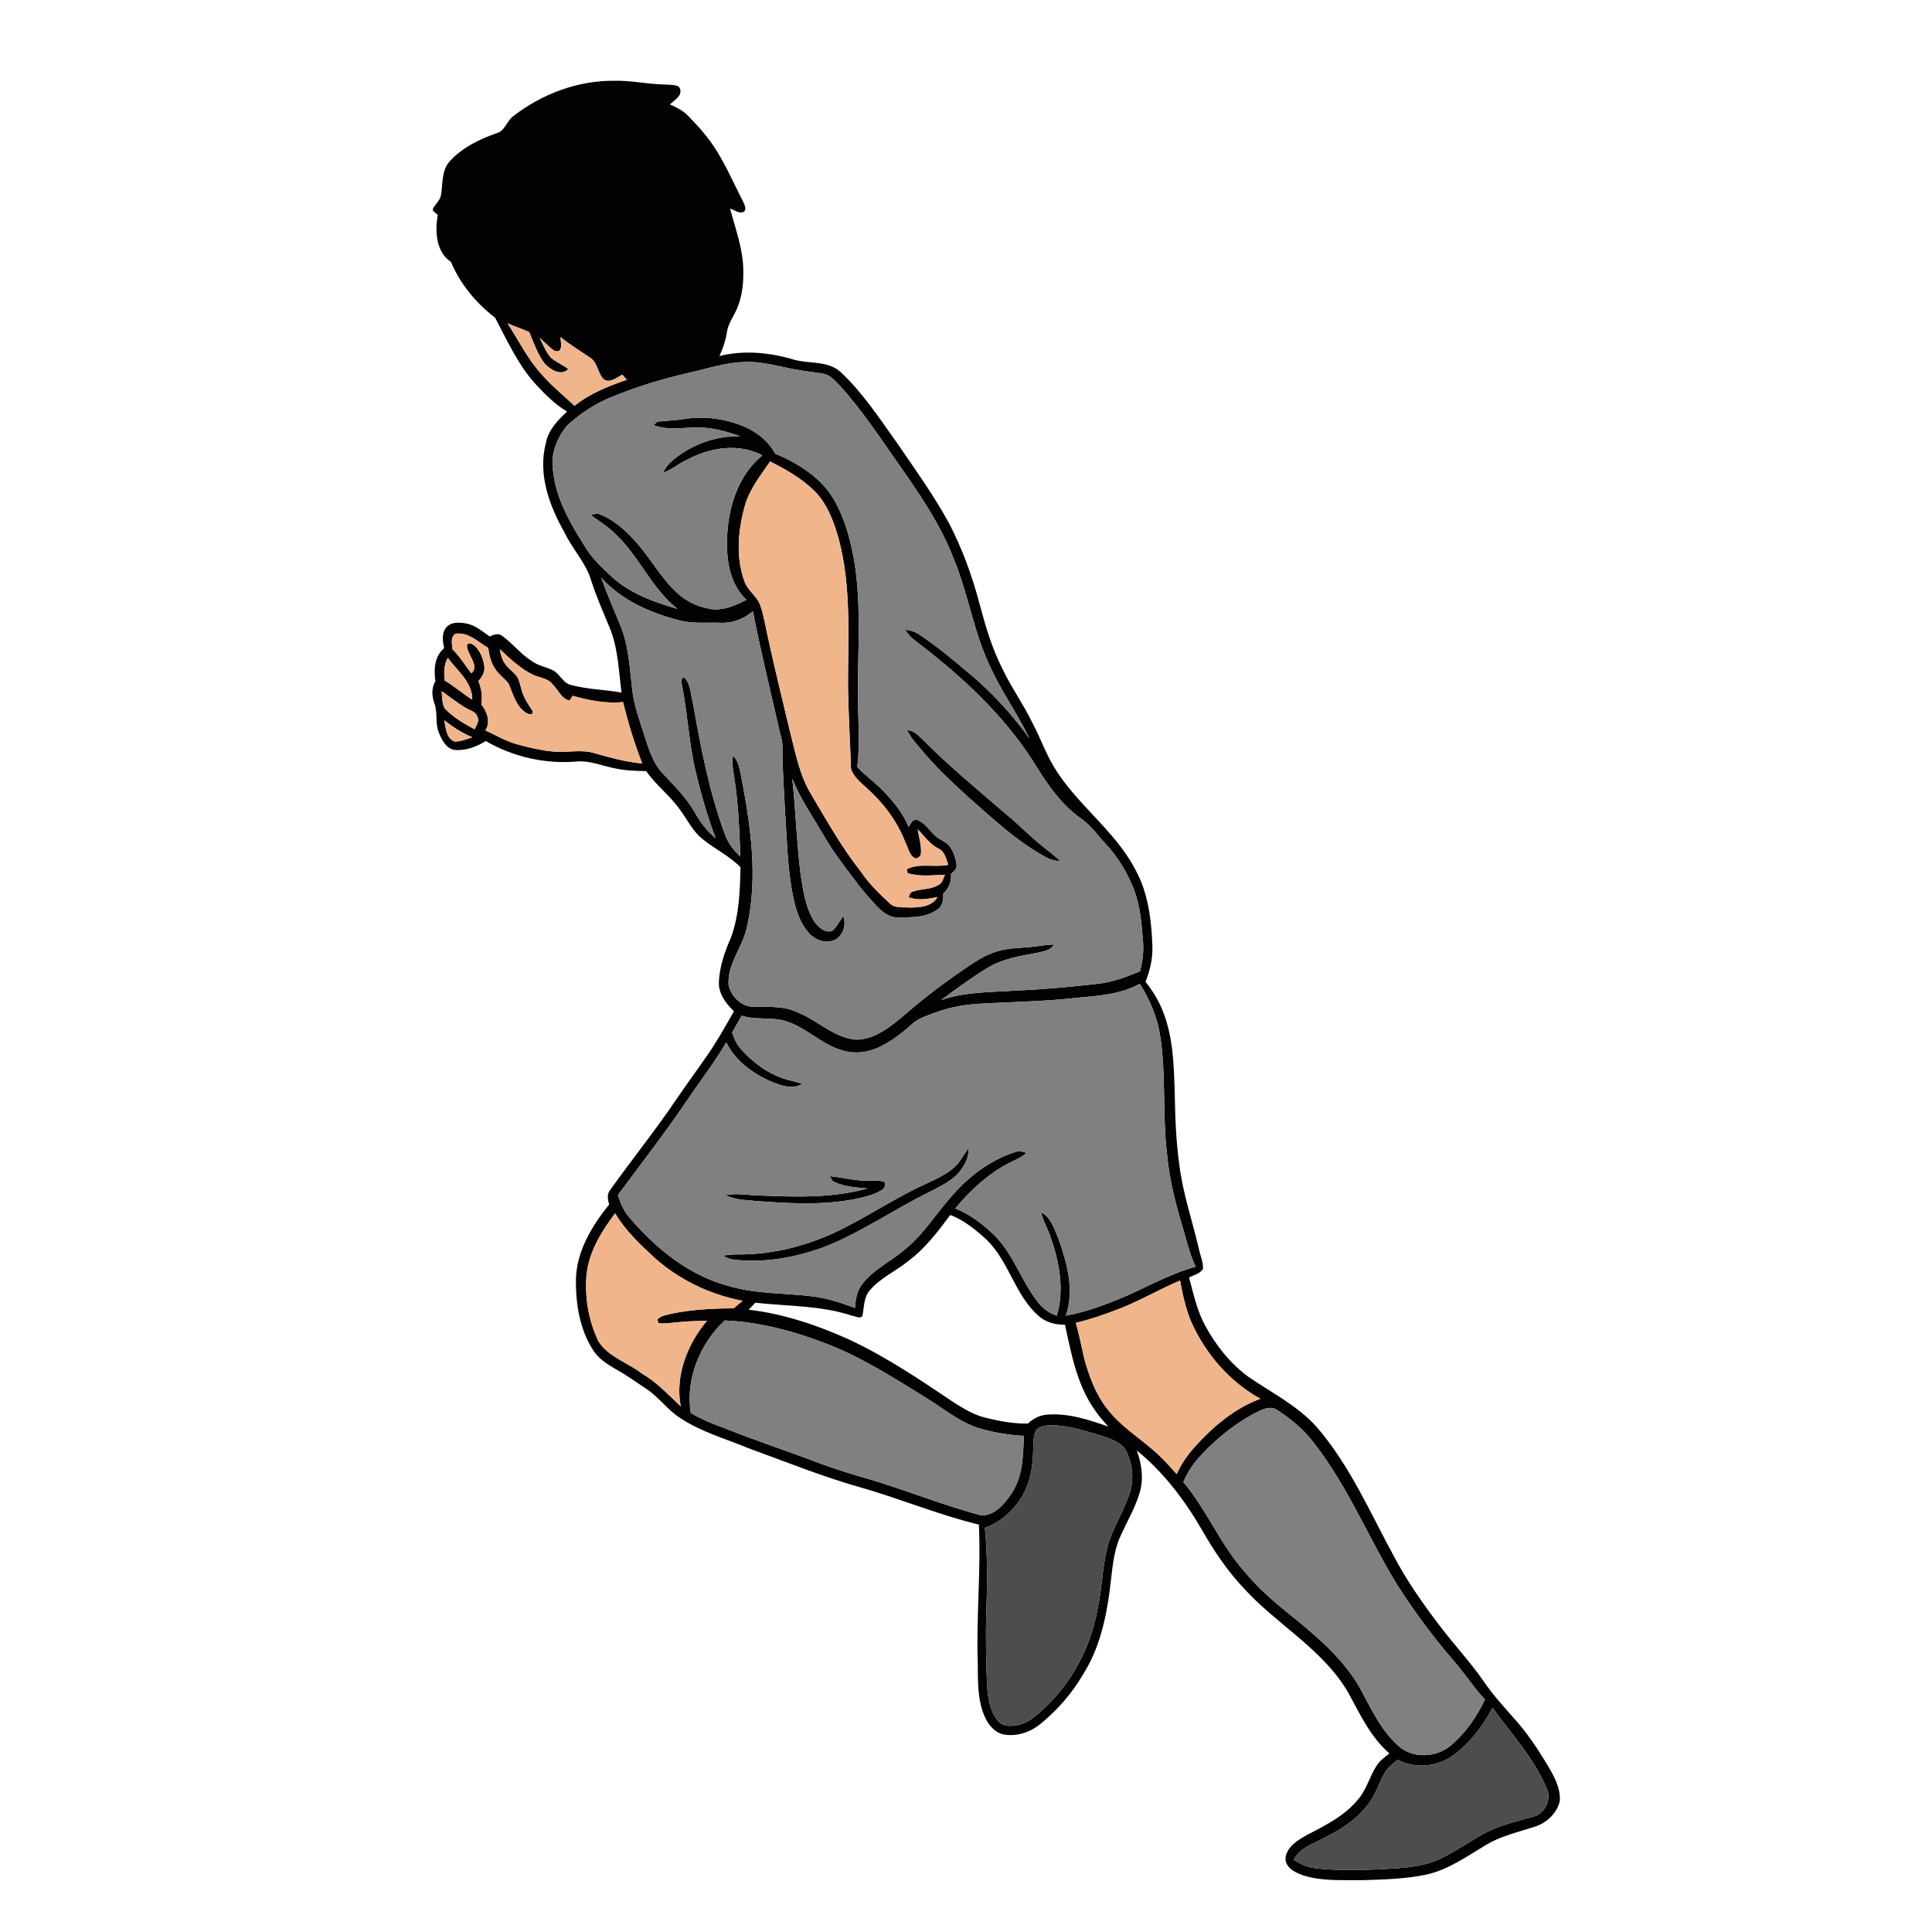 <?xml version="1.0" encoding="UTF-8" ?>
<!DOCTYPE svg PUBLIC "-//W3C//DTD SVG 1.1//EN" "http://www.w3.org/Graphics/SVG/1.1/DTD/svg11.dtd">
<svg width="1000pt" height="1000pt" viewBox="0 0 1000 1000" version="1.1" xmlns="http://www.w3.org/2000/svg">
    <g id="#020202ff">
        <path fill="#020202" opacity="1.00"
            d=" M 265.91 59.94 C 280.70 48.52 299.24 41.61 318.02 41.81 C 326.73 41.60 335.28 43.59 343.96 43.75 C 346.18 43.90 348.47 43.80 350.62 44.46 C 352.55 45.29 352.59 48.04 351.47 49.55 C 350.20 51.34 348.37 52.62 346.73 54.04 C 350.09 55.53 353.49 57.19 356.08 59.87 C 361.76 65.63 367.14 71.76 371.34 78.70 C 376.36 86.94 380.22 95.81 384.64 104.37 C 385.32 105.97 386.74 108.43 384.82 109.72 C 382.39 110.66 380.11 108.68 377.89 107.95 C 380.65 118.50 384.67 128.95 384.72 139.99 C 384.86 146.62 384.18 153.39 381.54 159.54 C 379.81 163.74 376.82 167.47 376.22 172.08 C 375.56 176.31 374.20 180.39 372.38 184.26 C 384.85 181.21 397.86 182.36 410.09 185.91 C 418.35 188.56 428.46 186.31 435.28 192.74 C 446.76 203.51 455.38 216.81 464.48 229.53 C 473.73 243.02 483.29 256.35 491.16 270.71 C 497.96 283.81 503.10 297.73 506.85 312.00 C 509.96 323.63 513.31 335.30 518.81 346.07 C 523.41 355.85 529.82 364.63 534.49 374.38 C 538.38 381.69 541.12 389.56 545.37 396.68 C 557.10 416.41 577.18 429.78 587.76 450.30 C 594.39 462.41 596.01 476.41 596.49 489.99 C 596.68 496.24 595.21 502.39 592.93 508.17 C 596.85 513.10 600.14 518.55 602.31 524.47 C 607.20 537.37 607.59 551.35 608.02 564.97 C 608.26 577.74 608.65 590.55 610.46 603.21 C 612.28 617.71 617.05 631.58 620.38 645.75 C 621.11 649.37 622.73 652.91 622.70 656.63 C 621.31 659.29 617.91 659.91 615.46 661.27 C 617.78 669.71 619.57 678.45 623.83 686.20 C 629.26 696.23 636.53 705.41 645.69 712.30 C 657.80 720.69 671.41 727.38 681.40 738.48 C 698.75 758.51 709.25 783.11 721.82 806.16 C 728.29 818.29 736.14 829.61 744.47 840.53 C 752.01 850.61 760.68 859.79 767.87 870.13 C 772.52 877.03 778.15 883.16 783.63 889.39 C 790.24 896.64 795.68 904.86 800.76 913.23 C 804.14 918.97 807.80 925.19 807.36 932.11 C 805.99 938.49 800.58 943.53 794.47 945.48 C 786.09 948.23 777.31 950.14 769.63 954.66 C 759.46 960.70 749.59 967.93 737.79 970.39 C 727.01 972.59 715.94 972.84 704.99 973.18 C 694.74 973.05 684.15 973.81 674.27 970.62 C 670.12 969.14 664.60 966.26 665.47 960.99 C 666.61 955.38 672.06 952.28 676.66 949.69 C 686.24 944.72 696.29 939.71 703.16 931.09 C 707.51 925.97 708.98 919.20 712.68 913.69 C 714.34 911.19 716.81 909.41 719.14 907.58 C 709.42 899.10 703.91 887.28 697.88 876.16 C 684.84 853.62 660.98 841.02 643.85 822.14 C 635.26 813.10 628.31 802.69 622.14 791.91 C 613.23 776.49 602.28 762.03 588.40 750.75 C 590.94 757.73 592.08 765.48 589.86 772.71 C 587.46 780.77 583.08 788.02 579.70 795.67 C 575.96 804.28 575.65 813.79 574.42 822.96 C 572.45 838.15 568.91 853.54 560.62 866.63 C 554.88 876.47 547.28 885.18 538.45 892.37 C 533.36 896.56 526.49 898.86 519.92 897.83 C 514.97 897.01 511.49 892.77 509.63 888.39 C 505.88 879.79 506.19 870.20 506.10 861.02 C 505.23 837.05 507.81 813.11 506.67 789.14 C 486.07 784.14 466.44 775.95 446.11 770.07 C 426.13 764.51 406.91 756.66 387.44 749.60 C 375.54 744.65 362.87 741.17 352.05 733.94 C 345.62 729.83 341.17 723.39 334.89 719.10 C 329.47 715.45 324.12 711.67 318.40 708.50 C 313.95 705.88 309.38 702.93 306.70 698.38 C 299.93 687.57 297.91 674.48 298.11 661.92 C 298.54 647.38 306.44 634.46 315.30 623.43 C 314.56 620.89 314.01 618.05 315.88 615.85 C 327.10 600.12 339.24 585.06 350.06 569.04 C 355.45 561.14 361.14 553.45 366.55 545.56 C 371.44 538.47 375.62 530.94 379.87 523.45 C 375.98 519.59 372.20 514.85 372.09 509.10 C 372.22 500.75 375.05 492.74 378.38 485.18 C 382.62 473.61 383.00 461.06 383.28 448.87 C 377.52 442.99 369.97 439.47 363.65 434.30 C 358.51 430.26 355.76 424.17 351.91 419.04 C 346.82 411.77 339.50 406.43 334.49 399.11 C 328.55 399.11 322.57 398.75 316.78 397.36 C 310.89 396.12 305.12 393.70 298.99 394.11 C 282.58 395.66 265.68 391.83 251.43 383.57 C 246.79 386.42 241.43 388.51 235.91 388.23 C 231.31 387.96 228.87 383.38 227.33 379.61 C 225.04 374.76 226.72 369.20 224.90 364.24 C 223.55 360.47 223.15 356.19 225.38 352.66 C 224.49 346.63 224.81 339.73 229.87 335.52 C 229.18 332.01 228.42 327.90 230.91 324.89 C 233.24 321.91 237.50 322.02 240.87 322.63 C 245.74 323.38 249.55 326.70 253.44 329.45 C 255.47 328.55 257.94 327.48 259.93 329.12 C 265.32 333.00 269.40 338.47 275.07 342.03 C 278.30 344.54 282.44 345.13 286.05 346.86 C 289.80 348.69 291.27 353.55 295.52 354.52 C 304.05 356.88 313.02 356.88 321.70 358.50 C 320.22 347.13 319.96 335.34 315.45 324.63 C 312.08 316.55 308.57 308.50 305.88 300.16 C 303.14 291.07 296.22 284.19 292.25 275.70 C 284.35 261.86 278.30 245.40 282.54 229.38 C 283.71 222.59 288.75 217.56 293.51 213.00 C 287.23 209.34 282.12 204.07 277.22 198.80 C 268.11 188.80 262.53 176.29 256.27 164.46 C 246.45 156.91 238.22 147.07 233.42 135.57 C 225.60 130.41 225.09 119.62 226.59 111.27 C 225.86 110.20 223.70 109.64 224.06 108.11 C 225.31 105.60 227.85 103.75 228.28 100.84 C 229.25 95.03 228.49 88.39 232.65 83.61 C 239.10 76.50 247.97 72.09 256.93 68.99 C 261.46 67.83 262.31 62.41 265.91 59.94 M 262.68 167.34 C 268.59 176.37 273.33 186.28 280.77 194.24 C 285.85 199.97 291.79 204.83 297.37 210.05 C 305.32 203.63 314.89 199.89 324.44 196.57 C 323.65 195.69 322.87 194.81 322.10 193.93 C 319.24 195.35 315.88 198.50 312.60 196.37 C 309.31 193.37 309.50 187.94 305.68 185.31 C 300.50 181.72 295.06 178.49 290.17 174.50 C 290.05 176.81 291.31 179.68 289.44 181.56 C 288.30 182.09 286.98 181.79 286.09 180.96 C 283.70 179.09 281.61 176.87 279.34 174.87 C 281.02 178.33 282.53 181.97 284.99 184.98 C 287.71 187.46 291.28 188.74 294.14 191.06 C 290.35 194.90 284.74 191.25 281.84 188.10 C 278.22 183.26 276.26 177.42 273.94 171.90 C 270.26 170.19 266.38 168.99 262.68 167.34 M 356.13 193.08 C 342.90 196.10 329.89 200.07 317.32 205.19 C 308.65 208.53 300.77 213.75 293.88 219.93 C 288.39 226.19 284.98 234.77 286.20 243.18 C 287.57 257.84 295.17 270.87 302.88 283.06 C 306.38 289.03 311.58 293.70 316.54 298.43 C 326.06 307.17 338.47 311.66 350.68 315.16 C 337.61 304.93 331.26 288.91 319.56 277.41 C 315.55 273.12 310.53 270.05 305.82 266.62 C 307.37 266.07 309.11 265.48 310.69 266.30 C 317.44 268.92 322.99 273.87 327.89 279.08 C 336.19 287.91 341.78 299.01 350.82 307.18 C 355.08 311.10 360.45 313.70 366.11 314.87 C 373.14 316.71 380.21 313.62 386.36 310.45 C 377.30 301.93 375.74 288.67 376.40 276.89 C 377.21 261.67 382.41 245.59 394.60 235.69 C 382.43 229.25 367.61 231.59 355.88 237.83 C 351.42 239.80 347.73 243.22 343.05 244.73 C 344.09 242.94 345.13 241.12 346.63 239.66 C 356.44 230.61 369.67 225.57 383.03 225.74 C 377.16 223.75 371.17 221.91 364.96 221.45 C 356.06 220.52 346.79 223.49 338.21 219.99 C 338.73 219.55 339.76 218.67 340.28 218.23 C 345.06 217.70 349.90 217.62 354.66 216.81 C 364.45 215.28 374.56 216.63 383.77 220.17 C 390.90 223.00 397.55 227.87 401.20 234.75 C 413.09 239.79 424.83 247.06 431.57 258.43 C 437.32 268.29 440.21 279.51 442.22 290.66 C 446.00 313.94 443.81 337.58 444.13 361.02 C 444.12 373.02 445.20 385.07 443.73 397.02 C 447.76 401.45 452.78 404.79 456.91 409.12 C 462.34 414.64 467.29 420.81 470.35 427.98 C 471.49 426.39 472.40 423.56 474.93 424.47 C 478.73 425.88 480.87 429.60 483.73 432.26 C 486.05 434.73 489.77 435.45 491.74 438.32 C 493.65 441.18 494.86 444.54 495.11 447.98 C 495.35 449.99 493.35 451.08 492.23 452.41 C 492.55 456.28 491.14 459.89 488.23 462.47 C 488.35 465.38 488.07 468.64 485.52 470.52 C 479.71 475.06 471.86 474.80 464.88 474.84 C 460.42 475.10 456.76 472.07 453.83 469.07 C 449.84 464.76 445.93 460.35 442.48 455.58 C 436.67 447.96 430.85 440.30 426.08 431.97 C 420.52 422.48 414.19 413.36 410.10 403.09 C 411.84 419.43 412.36 435.88 414.35 452.19 C 415.71 460.79 416.82 469.89 421.73 477.33 C 423.72 480.06 427.14 483.11 430.76 481.83 C 433.20 479.81 434.38 476.64 436.56 474.33 C 438.09 478.66 436.51 484.00 432.45 486.31 C 427.88 488.68 422.19 486.77 418.88 483.13 C 413.81 477.74 411.79 470.31 410.34 463.24 C 407.43 448.25 407.27 432.92 406.20 417.73 C 405.68 407.09 404.90 396.45 404.99 385.80 C 404.82 382.75 403.79 379.84 403.15 376.88 C 398.60 356.74 393.64 336.68 389.69 316.41 C 385.29 320.08 379.77 322.46 373.97 322.37 C 366.37 322.04 358.62 323.07 351.19 321.00 C 336.36 317.14 321.65 310.61 311.21 299.04 C 314.18 307.46 317.77 315.63 321.17 323.88 C 325.59 334.71 325.93 346.54 327.40 357.99 C 328.34 365.77 331.17 373.12 333.51 380.56 C 335.84 387.63 337.96 395.17 343.31 400.65 C 349.18 406.86 355.32 412.94 359.58 420.43 C 362.39 425.50 365.91 430.16 370.43 433.84 C 366.17 422.77 362.96 411.32 360.16 399.81 C 356.61 385.07 355.99 369.86 353.03 355.03 C 352.88 353.49 351.90 351.10 354.10 350.53 C 357.44 353.77 357.34 358.92 358.53 363.16 C 362.63 386.36 366.98 409.67 375.22 431.83 C 376.81 436.30 379.71 440.13 383.18 443.31 C 382.77 430.54 382.26 417.75 380.43 405.09 C 379.85 400.44 378.59 395.79 379.40 391.09 C 382.17 393.90 382.85 397.87 383.60 401.58 C 388.49 427.24 392.50 453.93 386.62 479.79 C 384.51 490.22 376.24 498.91 377.14 510.02 C 378.51 515.79 383.72 521.06 389.92 521.09 C 397.65 521.27 405.79 520.51 412.96 524.04 C 423.20 528.19 431.54 537.02 442.92 538.13 C 453.13 538.13 461.40 530.99 468.79 524.78 C 478.16 516.70 488.00 509.17 498.21 502.20 C 503.80 498.30 509.55 494.37 516.14 492.40 C 522.56 490.43 529.35 490.75 535.95 489.88 C 539.11 489.43 542.27 489.01 545.46 488.87 C 543.77 492.17 539.75 492.42 536.56 493.26 C 527.81 494.82 518.77 496.33 511.05 501.03 C 502.76 506.09 494.94 511.88 487.13 517.63 C 499.94 513.15 513.68 513.62 527.03 512.64 C 540.77 512.06 554.46 510.78 568.11 509.21 C 575.76 508.39 583.00 505.65 590.06 502.75 C 591.32 497.92 592.04 492.93 591.66 487.95 C 590.96 478.59 590.25 469.05 586.84 460.22 C 583.46 451.59 578.58 443.51 572.22 436.74 C 568.21 432.47 564.85 427.49 560.03 424.05 C 549.11 416.54 541.63 405.26 534.80 394.14 C 519.05 369.49 497.19 349.54 474.09 331.91 C 471.86 330.32 469.89 328.36 468.61 325.92 C 471.34 326.23 474.00 327.09 476.25 328.70 C 485.32 334.81 493.73 341.84 502.07 348.89 C 513.70 358.57 523.90 369.87 532.76 382.11 C 526.86 369.71 518.72 358.55 512.98 346.07 C 503.98 327.81 501.27 307.31 493.39 288.62 C 486.84 271.69 476.55 256.59 466.22 241.80 C 456.07 227.40 446.42 212.56 434.56 199.48 C 432.11 196.93 429.55 193.97 425.86 193.38 C 421.91 192.67 417.90 192.35 413.96 191.64 C 404.33 190.17 394.88 186.82 385.02 187.42 C 375.12 187.63 365.71 190.97 356.13 193.08 M 398.63 238.84 C 393.59 246.22 387.77 253.36 385.44 262.17 C 382.01 274.62 380.78 288.40 385.27 300.73 C 386.84 305.72 391.91 308.46 393.55 313.39 C 395.42 318.78 396.25 324.45 397.50 330.00 C 400.93 345.92 404.91 361.72 408.63 377.57 C 411.56 388.77 413.56 400.47 419.52 410.58 C 427.77 424.46 435.65 438.64 445.72 451.32 C 449.78 457.46 455.15 462.55 460.50 467.55 C 463.28 470.26 467.45 469.47 470.98 469.73 C 476.09 469.69 482.41 469.33 485.23 464.29 C 480.30 465.34 475.17 466.24 470.29 464.43 C 470.81 463.39 470.98 461.82 472.35 461.53 C 476.78 459.91 481.92 460.54 485.99 457.91 C 487.86 456.83 488.27 454.55 489.13 452.76 C 482.71 453.01 476.06 453.84 469.81 451.98 C 469.68 451.47 469.43 450.45 469.31 449.94 C 475.88 446.51 483.76 449.15 490.82 447.62 C 489.72 444.57 489.01 440.76 485.78 439.22 C 481.26 437.05 478.51 432.71 475.02 429.31 C 475.60 433.46 477.07 437.58 476.67 441.82 C 476.59 443.28 475.27 444.06 473.99 444.37 C 470.73 443.12 470.22 439.13 468.77 436.36 C 464.62 425.47 457.53 415.93 448.90 408.17 C 445.73 405.11 441.75 402.26 440.47 397.84 C 439.99 383.90 439.19 369.97 438.92 356.02 C 438.85 330.30 440.81 304.04 434.10 278.91 C 431.50 269.60 427.90 260.05 420.70 253.28 C 414.27 247.21 406.46 242.85 398.63 238.84 M 234.21 336.11 C 238.03 339.73 240.69 344.33 243.90 348.46 C 247.55 345.72 244.14 341.31 242.90 338.17 C 241.99 336.49 240.31 332.30 243.84 333.09 C 247.88 335.09 249.73 339.83 250.58 344.02 C 251.30 347.22 249.78 350.24 247.61 352.49 C 249.15 356.32 249.91 360.46 249.10 364.56 C 252.09 368.34 254.08 373.59 251.25 378.05 C 256.70 380.55 261.90 383.69 267.73 385.27 C 273.71 386.89 279.77 388.35 285.94 388.96 C 293.13 389.81 300.48 387.67 307.55 389.80 C 315.72 392.10 323.93 394.42 332.42 395.17 C 328.38 384.84 325.12 374.19 322.51 363.42 C 313.72 364.26 304.86 362.58 296.45 360.14 C 296.04 360.76 295.23 362.00 294.83 362.61 C 290.79 361.89 289.07 357.28 286.33 354.61 C 284.11 351.20 279.86 350.92 276.42 349.51 C 269.58 346.34 264.08 341.05 258.65 335.96 C 259.23 338.61 259.75 341.40 261.45 343.61 C 263.31 346.33 266.33 348.06 268.05 350.89 C 269.40 354.05 269.81 357.55 271.30 360.67 C 272.40 363.39 274.34 365.64 275.74 368.19 C 276.07 370.55 273.35 369.62 272.17 368.89 C 267.01 365.49 265.54 359.10 263.22 353.78 C 261.16 351.18 258.31 349.28 256.48 346.48 C 254.08 343.23 253.28 339.20 252.66 335.31 C 247.42 332.30 242.56 327.15 235.99 327.99 C 232.97 329.33 233.97 333.47 234.21 336.11 M 231.77 340.48 C 229.77 344.10 229.72 348.26 230.21 352.26 C 235.17 355.24 239.58 359.04 244.45 362.16 C 244.53 352.97 236.65 347.26 231.77 340.48 M 228.62 357.79 C 228.98 360.76 228.66 364.10 230.26 366.76 C 234.64 371.31 240.17 374.54 245.69 377.51 C 246.44 375.49 248.34 373.39 247.13 371.17 C 246.37 368.16 243.00 367.69 240.74 366.23 C 236.52 363.68 232.70 360.54 228.62 357.79 M 229.97 372.82 C 230.76 376.68 230.87 382.00 235.16 383.76 C 238.42 384.01 241.45 382.51 244.50 381.61 C 239.21 379.49 234.45 376.31 229.97 372.82 M 556.84 516.52 C 539.97 518.43 522.98 518.57 506.05 519.60 C 498.58 520.08 491.16 521.51 484.13 524.09 C 479.92 525.70 475.38 526.96 472.01 530.13 C 466.86 534.73 461.33 539.03 455.06 542.00 C 449.47 544.65 442.96 545.58 436.94 543.96 C 425.20 541.04 416.82 530.98 405.06 528.07 C 398.08 526.52 390.76 527.94 383.89 525.71 C 382.20 528.60 380.58 531.54 378.94 534.47 C 380.05 537.62 381.36 540.80 383.75 543.25 C 389.88 550.18 397.68 555.79 406.56 558.58 C 409.43 559.40 412.36 560.02 415.20 560.97 C 410.43 564.06 404.65 562.00 399.85 560.12 C 390.06 555.99 380.70 549.27 375.91 539.55 C 369.93 549.81 362.61 559.20 355.97 569.03 C 344.57 585.97 331.99 602.07 319.88 618.50 C 321.03 622.73 322.84 626.81 325.76 630.14 C 339.36 646.17 356.58 660.16 377.23 665.66 C 391.14 669.79 405.78 669.20 420.05 670.95 C 427.81 671.82 435.28 674.26 442.56 676.99 C 442.79 672.58 443.55 667.99 446.42 664.46 C 452.28 656.82 461.38 652.84 468.49 646.57 C 478.38 638.64 484.84 627.54 493.31 618.29 C 502.11 608.27 513.23 600.07 526.06 596.10 C 527.85 595.27 529.60 596.21 531.29 596.83 C 527.55 599.92 522.87 601.40 518.77 603.89 C 509.40 609.48 501.40 617.10 494.48 625.49 C 502.36 628.66 509.18 633.95 515.19 639.86 C 524.91 649.84 528.87 663.75 537.61 674.43 C 540.01 677.52 543.32 679.72 547.00 681.02 C 550.92 667.90 548.42 653.77 544.04 641.10 C 542.61 636.41 539.95 632.20 538.80 627.42 C 544.01 630.08 545.69 636.12 547.83 641.11 C 552.34 653.69 556.23 667.83 551.69 680.97 C 563.25 678.95 574.20 674.51 584.95 669.95 C 596.05 664.73 606.97 658.98 618.84 655.63 C 615.60 648.74 613.98 641.28 611.80 634.03 C 608.14 621.93 605.13 609.59 604.02 596.97 C 601.60 576.91 603.62 556.57 600.56 536.57 C 599.15 526.77 595.21 517.52 589.93 509.20 C 579.85 514.83 568.08 515.48 556.84 516.52 M 318.37 628.02 C 311.29 637.45 304.74 647.99 303.58 660.00 C 302.62 671.70 304.66 683.71 309.77 694.30 C 314.96 702.46 324.85 705.15 332.15 710.89 C 339.88 715.33 345.92 721.91 352.35 727.94 C 349.30 712.07 355.79 695.63 365.98 683.58 C 360.25 683.75 354.52 683.93 348.82 684.58 C 346.15 684.80 343.44 685.34 340.79 684.78 C 340.65 684.32 340.38 683.40 340.24 682.94 C 342.21 680.96 345.09 680.57 347.68 679.94 C 358.20 677.75 369.00 677.23 379.73 677.20 C 381.26 675.89 382.81 674.59 384.37 673.30 C 367.35 670.07 351.21 662.30 338.36 650.64 C 330.97 643.81 323.57 636.72 318.37 628.02 M 469.91 652.87 C 463.47 658.11 455.48 661.52 450.10 668.00 C 446.88 671.71 447.38 676.85 446.31 681.34 C 444.85 682.66 442.68 681.22 441.00 681.00 C 424.85 675.66 407.66 676.14 390.93 674.28 C 389.79 675.49 388.65 676.70 387.50 677.90 C 405.59 680.00 423.08 685.92 439.62 693.39 C 458.81 702.37 476.42 714.27 493.95 726.07 C 499.00 729.23 504.21 732.39 510.06 733.80 C 517.25 735.59 524.61 736.97 532.06 736.82 C 534.78 734.21 538.29 732.44 542.09 732.21 C 552.96 731.35 563.51 734.84 573.63 738.37 C 571.24 735.75 568.89 733.07 566.89 730.14 C 557.50 717.12 554.57 701.01 551.24 685.67 C 546.16 685.74 540.98 684.38 537.23 680.81 C 525.18 669.99 522.16 652.61 510.46 641.50 C 504.92 636.43 498.96 631.57 491.87 628.86 C 485.36 637.55 478.75 646.39 469.91 652.87 M 580.23 677.06 C 572.60 680.07 564.84 682.83 556.84 684.68 C 558.60 690.72 559.73 696.91 561.17 703.03 C 563.68 712.21 567.01 721.41 572.92 728.99 C 579.38 737.56 588.55 743.38 596.60 750.29 C 601.14 754.12 605.11 758.57 609.06 763.00 C 611.26 757.89 614.51 753.32 618.17 749.15 C 627.65 738.58 638.90 728.95 652.38 724.00 C 636.50 715.26 624.12 700.90 616.69 684.47 C 613.75 677.56 612.16 670.16 610.79 662.80 C 600.42 667.16 590.71 672.95 580.23 677.06 M 357.54 731.37 C 363.04 734.58 368.92 737.03 374.90 739.17 C 391.30 745.75 408.11 751.21 424.61 757.53 C 433.02 760.60 441.56 763.28 450.18 765.71 C 469.59 771.52 488.42 779.21 508.01 784.40 C 515.06 784.40 520.10 778.19 523.72 772.81 C 529.48 764.05 529.57 753.27 529.94 743.19 C 521.53 742.75 513.15 741.32 505.14 738.74 C 495.47 735.21 487.50 728.51 478.83 723.18 C 462.92 713.41 447.12 703.21 429.71 696.27 C 412.28 689.37 393.93 684.29 375.11 683.47 C 362.25 695.47 354.74 713.77 357.54 731.37 M 648.14 732.16 C 637.78 738.01 628.43 745.65 620.50 754.51 C 617.14 758.21 614.47 762.48 612.51 767.09 C 624.48 781.39 631.56 799.05 643.83 813.12 C 651.08 821.86 659.64 829.39 668.54 836.41 C 681.91 847.29 695.51 858.75 704.05 874.01 C 709.66 884.35 714.66 895.42 723.57 903.44 C 730.98 910.49 743.70 909.83 751.18 903.23 C 758.69 896.85 764.39 888.54 768.59 879.67 C 762.84 873.54 758.32 866.40 752.81 860.08 C 742.05 847.66 732.25 834.42 723.37 820.60 C 708.43 796.34 697.74 769.48 680.11 746.90 C 674.99 740.04 668.29 734.54 661.16 729.89 C 656.97 726.95 652.06 730.31 648.14 732.16 M 536.73 739.68 C 534.59 742.66 535.03 746.57 534.78 750.05 C 534.70 758.36 533.46 766.93 529.22 774.23 C 524.75 781.64 518.06 787.94 509.78 790.80 C 511.28 805.81 511.00 820.91 510.47 835.96 C 510.13 847.63 510.45 859.32 510.84 870.99 C 511.24 877.75 512.01 885.13 516.44 890.59 C 518.93 893.75 523.39 893.66 526.96 892.83 C 532.82 891.63 537.22 887.26 541.41 883.31 C 555.38 870.04 564.55 852.11 568.01 833.22 C 570.66 821.59 570.46 809.44 573.98 798.00 C 576.85 789.30 581.95 781.52 584.74 772.79 C 587.23 765.21 586.13 756.63 582.20 749.75 C 579.54 746.45 575.32 744.94 571.46 743.56 C 562.81 740.96 554.10 737.99 544.99 737.72 C 542.18 737.77 539.02 737.83 536.73 739.68 M 772.51 883.98 C 767.46 893.54 760.67 902.43 751.86 908.81 C 743.70 914.62 732.30 915.57 723.40 910.88 C 720.95 912.90 718.30 914.86 716.69 917.66 C 713.94 922.37 712.45 927.74 709.33 932.25 C 703.61 940.67 694.96 946.59 685.94 951.01 C 680.20 954.27 672.75 956.20 669.70 962.64 C 673.13 964.81 676.88 966.61 680.98 967.00 C 691.40 968.24 701.94 967.95 712.42 967.63 C 723.23 966.95 734.48 966.97 744.58 962.49 C 752.82 958.81 760.12 953.41 768.02 949.09 C 775.90 944.80 784.71 942.82 793.27 940.39 C 799.55 939.06 803.41 931.34 800.49 925.56 C 793.99 910.00 782.31 897.47 772.51 883.98 Z" />
        <path fill="#020202" opacity="1.00"
            d=" M 469.57 377.94 C 473.10 378.06 475.50 380.84 477.89 383.07 C 491.00 396.35 505.45 408.21 519.55 420.41 C 526.02 425.59 531.78 431.56 538.16 436.85 C 541.68 439.86 545.57 442.43 548.82 445.76 C 546.21 445.55 543.62 444.98 541.34 443.68 C 526.60 435.71 514.31 424.16 501.83 413.16 C 492.91 405.11 484.10 396.85 476.46 387.56 C 473.91 384.54 471.18 381.59 469.57 377.94 Z" />
        <path fill="#020202" opacity="1.00"
            d=" M 495.05 603.10 C 497.42 600.47 499.02 597.26 501.19 594.46 C 501.74 599.25 498.99 603.54 496.16 607.13 C 491.88 611.86 485.85 614.39 480.33 617.34 C 462.16 626.33 445.39 638.11 426.43 645.50 C 411.67 650.91 395.68 653.85 379.96 651.99 C 377.85 651.82 375.91 650.96 374.11 649.92 C 376.36 649.58 378.64 649.31 380.92 649.29 C 401.01 649.64 420.98 644.06 438.65 634.66 C 452.64 627.42 465.85 618.69 480.27 612.27 C 485.48 609.75 490.96 607.31 495.05 603.10 Z" />
        <path fill="#020202" opacity="1.00"
            d=" M 429.51 608.79 C 435.37 609.31 441.10 610.89 447.01 611.09 C 450.45 611.35 453.96 610.81 457.38 611.49 C 459.11 612.93 457.79 615.25 456.17 616.13 C 451.82 618.71 446.76 619.75 441.87 620.78 C 425.06 623.95 407.85 622.85 390.90 621.62 C 385.72 621.07 380.26 621.05 375.54 618.57 C 381.40 617.44 387.34 618.69 393.24 618.79 C 411.78 619.55 430.76 620.21 448.81 615.17 C 443.15 614.59 437.27 614.29 432.02 611.88 C 430.64 611.40 430.20 609.89 429.51 608.79 Z" />
    </g>
    <g id="#f0b58bff">
        <path fill="#f0b58b" opacity="1.00"
            d=" M 262.68 167.34 C 266.38 168.99 270.26 170.19 273.94 171.90 C 276.26 177.42 278.22 183.26 281.84 188.10 C 284.74 191.25 290.35 194.90 294.14 191.06 C 291.28 188.74 287.71 187.46 284.99 184.98 C 282.53 181.97 281.02 178.33 279.34 174.87 C 281.61 176.87 283.70 179.09 286.09 180.96 C 286.98 181.79 288.30 182.09 289.44 181.56 C 291.31 179.68 290.05 176.81 290.17 174.50 C 295.06 178.49 300.50 181.72 305.68 185.31 C 309.50 187.94 309.31 193.37 312.60 196.37 C 315.88 198.50 319.24 195.35 322.10 193.93 C 322.87 194.81 323.65 195.69 324.44 196.57 C 314.89 199.89 305.32 203.63 297.37 210.05 C 291.79 204.83 285.85 199.97 280.77 194.24 C 273.33 186.28 268.59 176.37 262.68 167.34 Z" />
        <path fill="#f0b58b" opacity="1.00"
            d=" M 398.63 238.84 C 406.46 242.85 414.27 247.21 420.70 253.28 C 427.90 260.05 431.50 269.60 434.10 278.91 C 440.81 304.04 438.85 330.30 438.92 356.02 C 439.19 369.97 439.99 383.90 440.47 397.84 C 441.75 402.26 445.73 405.11 448.90 408.17 C 457.53 415.93 464.62 425.47 468.77 436.36 C 470.22 439.13 470.73 443.12 473.99 444.37 C 475.27 444.06 476.59 443.28 476.67 441.82 C 477.07 437.58 475.60 433.46 475.02 429.31 C 478.51 432.71 481.26 437.05 485.78 439.22 C 489.01 440.76 489.72 444.57 490.82 447.62 C 483.76 449.15 475.88 446.51 469.31 449.94 C 469.43 450.45 469.68 451.47 469.81 451.98 C 476.06 453.84 482.71 453.01 489.13 452.76 C 488.27 454.55 487.86 456.83 485.99 457.91 C 481.92 460.54 476.78 459.91 472.35 461.53 C 470.98 461.82 470.81 463.39 470.29 464.43 C 475.17 466.24 480.30 465.34 485.23 464.29 C 482.41 469.33 476.09 469.69 470.98 469.73 C 467.45 469.47 463.28 470.26 460.50 467.55 C 455.15 462.55 449.78 457.46 445.72 451.32 C 435.65 438.64 427.77 424.46 419.52 410.58 C 413.56 400.47 411.56 388.77 408.63 377.57 C 404.91 361.72 400.93 345.92 397.50 330.00 C 396.25 324.45 395.42 318.78 393.55 313.39 C 391.91 308.46 386.84 305.72 385.27 300.73 C 380.78 288.40 382.01 274.62 385.44 262.17 C 387.77 253.36 393.59 246.22 398.63 238.84 Z" />
        <path fill="#f0b58b" opacity="1.00"
            d=" M 234.21 336.11 C 233.97 333.47 232.97 329.33 235.99 327.99 C 242.56 327.15 247.42 332.30 252.66 335.31 C 253.28 339.20 254.08 343.23 256.48 346.48 C 258.31 349.28 261.16 351.18 263.22 353.78 C 265.54 359.10 267.01 365.49 272.17 368.89 C 273.35 369.62 276.07 370.55 275.74 368.19 C 274.34 365.64 272.40 363.39 271.30 360.67 C 269.81 357.55 269.40 354.05 268.05 350.89 C 266.33 348.06 263.31 346.33 261.45 343.61 C 259.75 341.40 259.23 338.61 258.65 335.96 C 264.08 341.05 269.58 346.34 276.42 349.51 C 279.86 350.92 284.11 351.20 286.33 354.61 C 289.07 357.28 290.79 361.89 294.83 362.61 C 295.23 362.00 296.04 360.76 296.45 360.14 C 304.86 362.58 313.72 364.26 322.51 363.42 C 325.12 374.19 328.38 384.84 332.42 395.17 C 323.93 394.42 315.72 392.10 307.55 389.80 C 300.48 387.67 293.13 389.81 285.94 388.96 C 279.77 388.35 273.71 386.89 267.73 385.27 C 261.90 383.69 256.70 380.55 251.25 378.05 C 254.08 373.59 252.09 368.34 249.10 364.56 C 249.91 360.46 249.15 356.32 247.61 352.49 C 249.78 350.24 251.30 347.22 250.58 344.02 C 249.73 339.83 247.88 335.09 243.84 333.09 C 240.31 332.30 241.99 336.49 242.90 338.17 C 244.14 341.31 247.55 345.72 243.90 348.46 C 240.69 344.33 238.03 339.73 234.21 336.11 Z" />
        <path fill="#f0b58b" opacity="1.00"
            d=" M 231.77 340.48 C 236.65 347.26 244.53 352.97 244.45 362.16 C 239.58 359.04 235.17 355.24 230.21 352.26 C 229.72 348.26 229.77 344.10 231.77 340.48 Z" />
        <path fill="#f0b58b" opacity="1.00"
            d=" M 228.62 357.79 C 232.70 360.54 236.52 363.68 240.74 366.23 C 243.00 367.69 246.37 368.16 247.13 371.17 C 248.34 373.39 246.44 375.49 245.69 377.51 C 240.17 374.54 234.64 371.31 230.26 366.76 C 228.66 364.10 228.98 360.76 228.62 357.79 Z" />
        <path fill="#f0b58b" opacity="1.00"
            d=" M 229.97 372.82 C 234.45 376.31 239.21 379.49 244.50 381.61 C 241.45 382.51 238.42 384.01 235.16 383.76 C 230.87 382.00 230.76 376.68 229.97 372.82 Z" />
        <path fill="#f0b58b" opacity="1.00"
            d=" M 318.37 628.02 C 323.57 636.72 330.97 643.81 338.36 650.64 C 351.21 662.30 367.35 670.07 384.37 673.30 C 382.81 674.59 381.26 675.89 379.73 677.20 C 369.00 677.23 358.20 677.75 347.68 679.94 C 345.09 680.57 342.21 680.96 340.24 682.94 C 340.38 683.40 340.65 684.32 340.79 684.78 C 343.44 685.34 346.15 684.80 348.82 684.58 C 354.52 683.93 360.25 683.75 365.98 683.58 C 355.79 695.63 349.30 712.07 352.35 727.94 C 345.92 721.91 339.88 715.33 332.15 710.89 C 324.85 705.15 314.96 702.46 309.77 694.30 C 304.66 683.71 302.62 671.70 303.58 660.00 C 304.74 647.99 311.29 637.45 318.37 628.02 Z" />
        <path fill="#f0b58b" opacity="1.00"
            d=" M 580.23 677.06 C 590.71 672.95 600.42 667.16 610.79 662.80 C 612.16 670.16 613.75 677.56 616.69 684.47 C 624.12 700.90 636.50 715.26 652.38 724.00 C 638.90 728.95 627.65 738.58 618.17 749.15 C 614.51 753.32 611.26 757.89 609.06 763.00 C 605.11 758.57 601.14 754.12 596.60 750.29 C 588.55 743.38 579.38 737.56 572.92 728.99 C 567.01 721.41 563.68 712.21 561.17 703.03 C 559.73 696.91 558.60 690.72 556.84 684.68 C 564.84 682.83 572.60 680.07 580.23 677.06 Z" />
    </g>
    <g id="#f11b27ff">
        <path fill="grey" opacity="1.00"
            d=" M 356.13 193.08 C 365.71 190.97 375.12 187.63 385.02 187.42 C 394.88 186.82 404.33 190.17 413.96 191.64 C 417.90 192.35 421.91 192.67 425.86 193.38 C 429.55 193.97 432.11 196.93 434.56 199.48 C 446.42 212.56 456.07 227.40 466.22 241.80 C 476.55 256.59 486.84 271.69 493.39 288.62 C 501.27 307.31 503.98 327.81 512.98 346.07 C 518.72 358.55 526.86 369.71 532.76 382.11 C 523.90 369.87 513.70 358.57 502.07 348.89 C 493.73 341.84 485.32 334.81 476.25 328.70 C 474.00 327.09 471.34 326.23 468.61 325.92 C 469.89 328.36 471.86 330.32 474.09 331.91 C 497.19 349.54 519.05 369.49 534.80 394.14 C 541.63 405.26 549.11 416.54 560.03 424.05 C 564.85 427.49 568.21 432.47 572.22 436.74 C 578.58 443.51 583.46 451.59 586.84 460.22 C 590.25 469.05 590.96 478.59 591.66 487.95 C 592.04 492.93 591.32 497.92 590.06 502.75 C 583.00 505.65 575.76 508.39 568.11 509.21 C 554.46 510.78 540.77 512.06 527.03 512.64 C 513.68 513.62 499.94 513.15 487.13 517.63 C 494.94 511.88 502.76 506.09 511.05 501.03 C 518.77 496.33 527.81 494.82 536.56 493.26 C 539.75 492.42 543.77 492.17 545.46 488.87 C 542.27 489.01 539.11 489.43 535.95 489.88 C 529.35 490.75 522.56 490.43 516.14 492.40 C 509.55 494.37 503.80 498.30 498.21 502.20 C 488.00 509.17 478.16 516.70 468.79 524.78 C 461.40 530.99 453.13 538.13 442.92 538.13 C 431.54 537.02 423.20 528.19 412.96 524.04 C 405.79 520.51 397.65 521.27 389.92 521.09 C 383.72 521.06 378.51 515.79 377.14 510.02 C 376.24 498.91 384.51 490.22 386.62 479.79 C 392.50 453.93 388.49 427.24 383.60 401.58 C 382.85 397.87 382.17 393.90 379.40 391.09 C 378.59 395.79 379.85 400.44 380.43 405.09 C 382.26 417.75 382.77 430.54 383.18 443.31 C 379.71 440.13 376.81 436.30 375.22 431.83 C 366.98 409.67 362.63 386.36 358.53 363.16 C 357.34 358.92 357.44 353.77 354.10 350.53 C 351.90 351.10 352.88 353.49 353.03 355.03 C 355.99 369.86 356.61 385.07 360.16 399.81 C 362.96 411.32 366.17 422.77 370.43 433.84 C 365.91 430.16 362.39 425.50 359.58 420.43 C 355.32 412.94 349.18 406.86 343.31 400.65 C 337.96 395.17 335.84 387.63 333.51 380.56 C 331.17 373.12 328.34 365.77 327.40 357.99 C 325.93 346.54 325.59 334.71 321.17 323.88 C 317.77 315.63 314.18 307.46 311.21 299.04 C 321.65 310.61 336.36 317.14 351.19 321.00 C 358.62 323.07 366.37 322.04 373.97 322.37 C 379.77 322.46 385.29 320.08 389.69 316.41 C 393.64 336.68 398.60 356.74 403.15 376.88 C 403.79 379.84 404.82 382.75 404.99 385.80 C 404.90 396.45 405.68 407.09 406.20 417.73 C 407.27 432.92 407.43 448.25 410.34 463.24 C 411.79 470.31 413.81 477.74 418.88 483.13 C 422.19 486.77 427.88 488.68 432.45 486.31 C 436.51 484.00 438.09 478.66 436.56 474.33 C 434.38 476.64 433.20 479.81 430.76 481.83 C 427.14 483.11 423.72 480.06 421.73 477.33 C 416.82 469.89 415.71 460.79 414.35 452.19 C 412.36 435.88 411.84 419.43 410.10 403.09 C 414.19 413.36 420.52 422.48 426.08 431.97 C 430.85 440.30 436.67 447.96 442.48 455.58 C 445.93 460.35 449.84 464.76 453.83 469.07 C 456.76 472.07 460.42 475.10 464.88 474.84 C 471.86 474.80 479.71 475.06 485.52 470.52 C 488.07 468.64 488.35 465.38 488.23 462.47 C 491.14 459.89 492.55 456.28 492.23 452.41 C 493.35 451.08 495.35 449.99 495.11 447.98 C 494.86 444.54 493.65 441.18 491.74 438.32 C 489.77 435.45 486.05 434.73 483.73 432.26 C 480.87 429.60 478.73 425.88 474.93 424.47 C 472.40 423.56 471.49 426.39 470.35 427.98 C 467.29 420.81 462.34 414.64 456.91 409.12 C 452.78 404.79 447.76 401.45 443.73 397.02 C 445.20 385.07 444.12 373.02 444.13 361.02 C 443.81 337.58 446.00 313.94 442.22 290.66 C 440.21 279.51 437.32 268.29 431.57 258.43 C 424.83 247.06 413.09 239.79 401.20 234.75 C 397.55 227.87 390.90 223.00 383.77 220.17 C 374.56 216.63 364.45 215.28 354.66 216.81 C 349.90 217.62 345.06 217.70 340.28 218.23 C 339.76 218.67 338.73 219.55 338.21 219.99 C 346.79 223.49 356.06 220.52 364.96 221.45 C 371.17 221.91 377.16 223.75 383.03 225.74 C 369.67 225.57 356.44 230.61 346.63 239.66 C 345.13 241.12 344.09 242.94 343.05 244.73 C 347.73 243.22 351.42 239.80 355.88 237.83 C 367.61 231.59 382.43 229.25 394.60 235.69 C 382.41 245.59 377.21 261.67 376.40 276.89 C 375.74 288.67 377.30 301.93 386.36 310.45 C 380.21 313.62 373.14 316.71 366.11 314.87 C 360.45 313.70 355.08 311.10 350.82 307.18 C 341.78 299.01 336.19 287.91 327.89 279.08 C 322.99 273.87 317.44 268.92 310.69 266.30 C 309.11 265.48 307.37 266.07 305.82 266.62 C 310.53 270.05 315.55 273.12 319.56 277.41 C 331.26 288.91 337.61 304.93 350.68 315.16 C 338.47 311.66 326.06 307.17 316.54 298.43 C 311.58 293.70 306.38 289.03 302.88 283.06 C 295.17 270.87 287.57 257.84 286.20 243.18 C 284.98 234.77 288.39 226.19 293.88 219.93 C 300.77 213.75 308.65 208.53 317.32 205.19 C 329.89 200.07 342.90 196.10 356.13 193.08 M 469.57 377.94 C 471.18 381.59 473.91 384.54 476.46 387.56 C 484.10 396.85 492.91 405.11 501.83 413.16 C 514.31 424.16 526.60 435.71 541.34 443.68 C 543.62 444.98 546.21 445.55 548.82 445.76 C 545.57 442.43 541.68 439.86 538.16 436.85 C 531.78 431.56 526.02 425.59 519.55 420.41 C 505.45 408.21 491.00 396.35 477.89 383.07 C 475.50 380.84 473.10 378.06 469.57 377.94 Z" />
    </g>
    <g id="#2b3dcdff">
        <path fill="grey" opacity="1.00"
            d=" M 556.84 516.52 C 568.08 515.48 579.85 514.83 589.93 509.20 C 595.21 517.52 599.15 526.77 600.56 536.57 C 603.62 556.57 601.60 576.91 604.02 596.97 C 605.13 609.59 608.14 621.93 611.80 634.03 C 613.98 641.28 615.60 648.74 618.84 655.63 C 606.97 658.98 596.05 664.73 584.95 669.95 C 574.20 674.51 563.25 678.95 551.69 680.97 C 556.23 667.83 552.34 653.69 547.83 641.11 C 545.69 636.12 544.01 630.08 538.80 627.42 C 539.95 632.20 542.61 636.41 544.04 641.10 C 548.42 653.77 550.92 667.90 547.00 681.02 C 543.32 679.72 540.01 677.52 537.61 674.43 C 528.87 663.75 524.91 649.84 515.19 639.86 C 509.18 633.95 502.36 628.66 494.48 625.49 C 501.40 617.10 509.40 609.48 518.77 603.89 C 522.87 601.40 527.55 599.92 531.29 596.83 C 529.60 596.21 527.85 595.27 526.06 596.10 C 513.23 600.07 502.11 608.27 493.31 618.29 C 484.84 627.54 478.38 638.64 468.49 646.57 C 461.38 652.84 452.28 656.82 446.42 664.46 C 443.55 667.99 442.79 672.58 442.56 676.99 C 435.28 674.26 427.81 671.82 420.05 670.95 C 405.78 669.20 391.14 669.79 377.23 665.66 C 356.58 660.16 339.36 646.17 325.76 630.14 C 322.84 626.81 321.03 622.73 319.88 618.50 C 331.99 602.07 344.57 585.97 355.97 569.03 C 362.61 559.20 369.93 549.81 375.91 539.55 C 380.70 549.27 390.06 555.99 399.85 560.12 C 404.65 562.00 410.43 564.06 415.20 560.97 C 412.36 560.02 409.43 559.40 406.56 558.58 C 397.68 555.79 389.88 550.18 383.75 543.25 C 381.36 540.80 380.05 537.62 378.94 534.47 C 380.58 531.54 382.20 528.60 383.89 525.71 C 390.76 527.94 398.08 526.52 405.06 528.07 C 416.82 530.98 425.20 541.04 436.94 543.96 C 442.96 545.58 449.47 544.65 455.06 542.00 C 461.33 539.03 466.86 534.73 472.01 530.13 C 475.38 526.96 479.92 525.70 484.13 524.09 C 491.16 521.51 498.58 520.08 506.05 519.60 C 522.98 518.57 539.97 518.43 556.84 516.52 M 495.05 603.10 C 490.96 607.31 485.48 609.75 480.27 612.27 C 465.85 618.69 452.64 627.42 438.65 634.66 C 420.98 644.06 401.01 649.64 380.92 649.29 C 378.64 649.31 376.36 649.58 374.11 649.92 C 375.91 650.96 377.85 651.82 379.96 651.99 C 395.68 653.85 411.67 650.91 426.43 645.50 C 445.39 638.11 462.16 626.33 480.33 617.34 C 485.85 614.39 491.88 611.86 496.16 607.13 C 498.99 603.54 501.74 599.25 501.19 594.46 C 499.02 597.26 497.42 600.47 495.05 603.10 M 429.51 608.79 C 430.20 609.89 430.64 611.40 432.02 611.88 C 437.27 614.29 443.15 614.59 448.81 615.17 C 430.76 620.21 411.78 619.55 393.24 618.79 C 387.34 618.69 381.40 617.44 375.54 618.57 C 380.26 621.05 385.72 621.07 390.90 621.62 C 407.85 622.85 425.06 623.95 441.87 620.78 C 446.76 619.75 451.82 618.71 456.17 616.13 C 457.79 615.25 459.11 612.93 457.38 611.49 C 453.96 610.81 450.45 611.35 447.01 611.09 C 441.10 610.89 435.37 609.31 429.51 608.79 Z" />
        <path fill="grey" opacity="1.00"
            d=" M 357.54 731.37 C 354.74 713.77 362.25 695.47 375.11 683.47 C 393.93 684.29 412.28 689.37 429.71 696.27 C 447.12 703.21 462.92 713.41 478.83 723.18 C 487.50 728.51 495.47 735.21 505.14 738.74 C 513.15 741.32 521.53 742.75 529.94 743.19 C 529.57 753.27 529.48 764.05 523.72 772.81 C 520.10 778.19 515.06 784.40 508.01 784.40 C 488.42 779.21 469.59 771.52 450.18 765.71 C 441.56 763.28 433.02 760.60 424.61 757.53 C 408.11 751.21 391.30 745.75 374.90 739.17 C 368.92 737.03 363.04 734.58 357.54 731.37 Z" />
        <path fill="grey" opacity="1.00"
            d=" M 648.14 732.16 C 652.06 730.31 656.97 726.95 661.16 729.89 C 668.29 734.54 674.99 740.04 680.11 746.90 C 697.74 769.48 708.43 796.34 723.37 820.60 C 732.25 834.42 742.05 847.66 752.81 860.08 C 758.32 866.40 762.84 873.54 768.59 879.67 C 764.39 888.54 758.69 896.85 751.18 903.23 C 743.70 909.83 730.98 910.49 723.57 903.44 C 714.66 895.42 709.66 884.35 704.05 874.01 C 695.51 858.75 681.91 847.29 668.54 836.41 C 659.64 829.39 651.08 821.86 643.83 813.12 C 631.56 799.05 624.48 781.39 612.51 767.09 C 614.47 762.48 617.14 758.21 620.50 754.51 C 628.43 745.65 637.78 738.01 648.14 732.16 Z" />
    </g>
    <g id="#4d4d4dff">
        <path fill="#4d4d4d" opacity="1.00"
            d=" M 536.73 739.68 C 539.02 737.83 542.18 737.77 544.99 737.72 C 554.10 737.99 562.81 740.96 571.46 743.56 C 575.32 744.94 579.54 746.45 582.20 749.75 C 586.13 756.63 587.23 765.21 584.74 772.79 C 581.95 781.52 576.85 789.30 573.98 798.00 C 570.46 809.44 570.66 821.59 568.01 833.22 C 564.55 852.11 555.38 870.04 541.41 883.31 C 537.22 887.26 532.82 891.63 526.96 892.83 C 523.39 893.66 518.93 893.75 516.44 890.59 C 512.01 885.13 511.24 877.75 510.84 870.99 C 510.45 859.32 510.13 847.63 510.47 835.96 C 511.00 820.91 511.28 805.81 509.78 790.80 C 518.06 787.94 524.75 781.64 529.22 774.23 C 533.46 766.93 534.70 758.36 534.78 750.05 C 535.03 746.57 534.59 742.66 536.73 739.68 Z" />
        <path fill="#4d4d4d" opacity="1.00"
            d=" M 772.51 883.98 C 782.31 897.47 793.99 910.00 800.49 925.56 C 803.41 931.34 799.55 939.06 793.27 940.39 C 784.71 942.82 775.90 944.80 768.02 949.09 C 760.12 953.41 752.82 958.81 744.58 962.49 C 734.48 966.97 723.23 966.95 712.42 967.63 C 701.94 967.95 691.40 968.24 680.98 967.00 C 676.88 966.61 673.13 964.81 669.70 962.64 C 672.75 956.20 680.20 954.27 685.94 951.01 C 694.96 946.59 703.61 940.67 709.33 932.25 C 712.45 927.74 713.94 922.37 716.69 917.66 C 718.30 914.86 720.95 912.90 723.40 910.88 C 732.30 915.57 743.70 914.62 751.86 908.81 C 760.67 902.43 767.46 893.54 772.51 883.98 Z" />
    </g>
</svg>